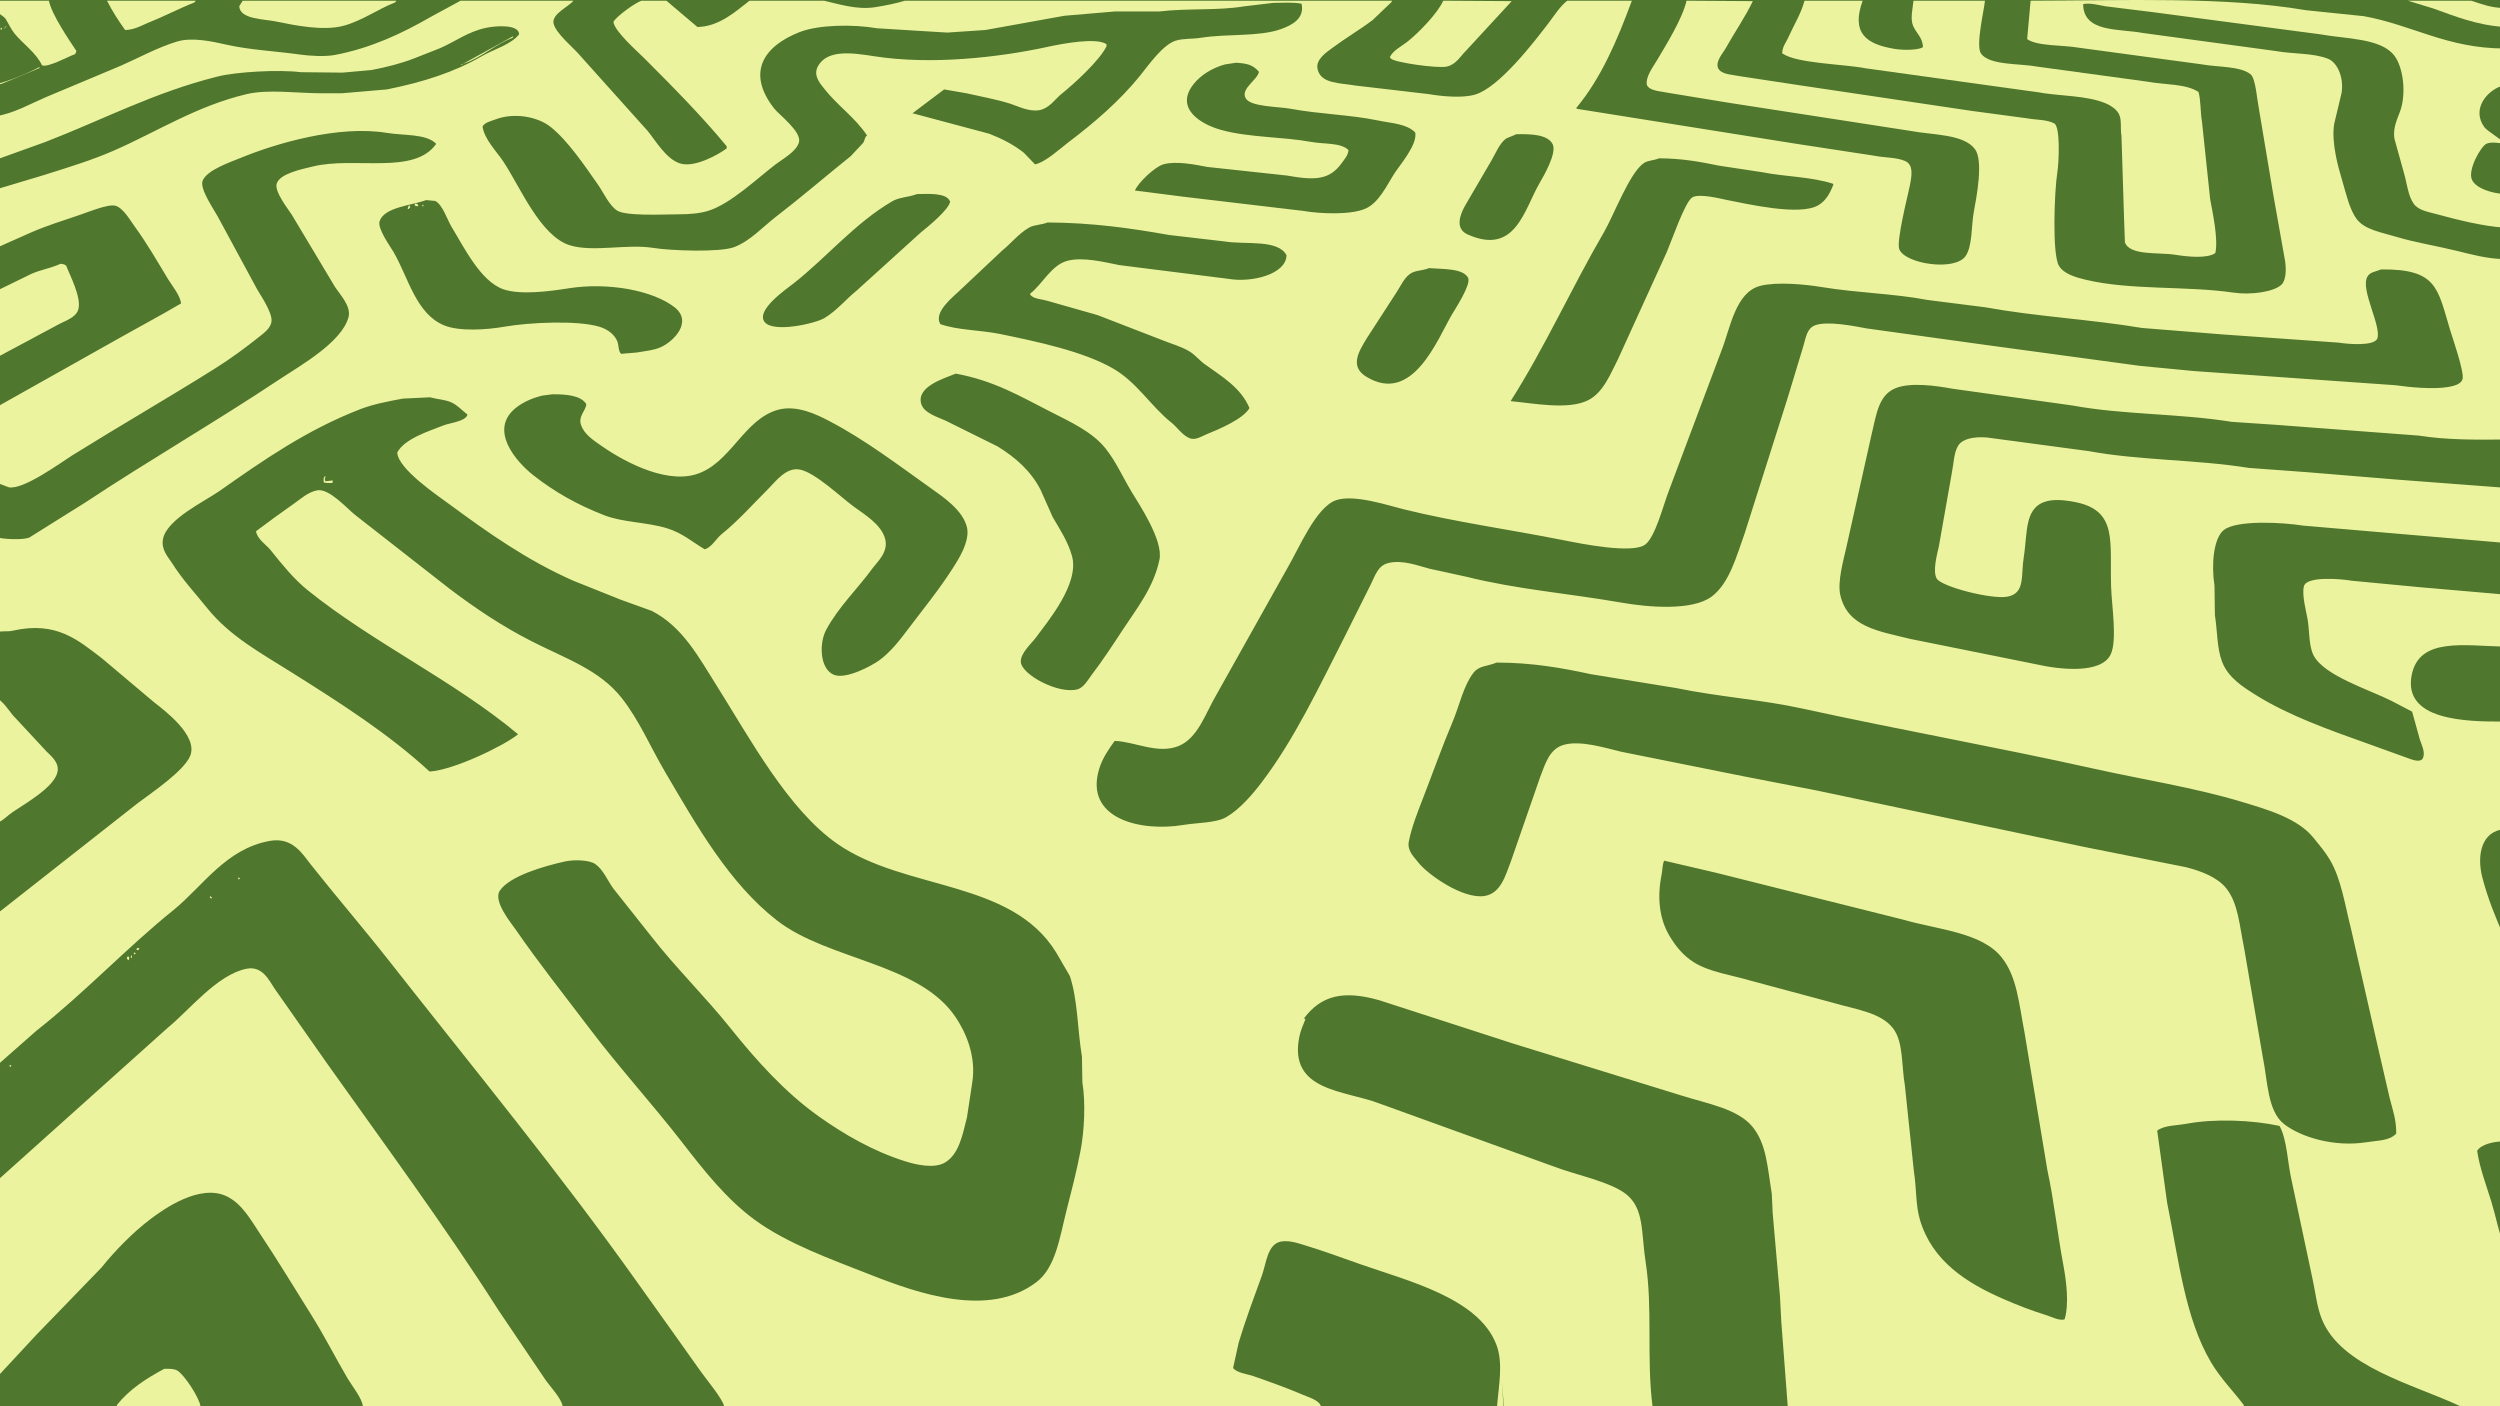 <?xml version="1.0" encoding="utf-8"?>
<!-- Generator: Adobe Illustrator 27.5.0, SVG Export Plug-In . SVG Version: 6.00 Build 0)  -->
<svg version="1.1" id="Layer_1" xmlns="http://www.w3.org/2000/svg" xmlns:xlink="http://www.w3.org/1999/xlink" x="0px" y="0px"
	 viewBox="0 0 1920 1080" style="enable-background:new 0 0 1920 1080;" xml:space="preserve">
<rect x="0" y="0" width="1920" height="1080" fill="#333333" stroke="none"/>
<g>
	<defs>
		<rect id="SVGID_1_" width="1920" height="1080"/>
	</defs>
	<clipPath id="SVGID_00000137846086645305771260000010615054124088914842_">
		<use xlink:href="#SVGID_1_"  style="overflow:visible;"/>
	</clipPath>
	
		<rect style="clip-path:url(#SVGID_00000137846086645305771260000010615054124088914842_);fill-rule:evenodd;clip-rule:evenodd;fill:#4f772d;" width="1920" height="1080"/>
	<g style="clip-path:url(#SVGID_00000137846086645305771260000010615054124088914842_);">
		<path style="fill:#ecf39e;" d="M382.82,1006.25c-41.746-65.406-87.337-127.066-131.625-189.5
			c-13.448-19.18-26.9-38.365-40.347-57.544c-4.124-6.152-9.274-17.638-21.496-15.213c-22.727,4.51-44.392,32.301-60.521,45.308
			c-43.65,39.131-87.313,78.273-130.963,117.404c-2.139,2.476-0.662,33.04-0.661,39.024c0,37.367,0,74.745,0,112.112
			c0.11,0,0.22,0,0.331,0c10.141-10.912,20.285-21.828,30.426-32.741c16.644-17.196,33.294-34.396,49.938-51.592
			c10.495-13.057,24.003-26.888,37.371-37.04c10.184-7.734,38.468-27.921,59.198-17.528c11.543,5.787,18.158,17.982,25.134,28.441
			c13.672,20.5,26.522,41.846,39.686,62.836c9.829,15.673,18.268,32.422,27.78,48.615c2.858,4.865,11.245,15.369,11.575,21.166
			c51.146,0,102.306,0,153.452,0c-0.81-6.04-10.233-15.837-13.559-20.835C406.633,1041.529,394.724,1023.887,382.82,1006.25z"/>
		<path style="fill:#ecf39e;" d="M0.844,23.034c0.528-0.652,0.448-0.452,0.661-1.654c-0.331,0-0.661,0-0.992,0
			C0.316,22.502,0.254,22.173,0.844,23.034z"/>
		<path style="fill:#ecf39e;" d="M324.945,158.628c0.11-0.441,0.22-0.882,0.331-1.323c-0.331,0-0.661,0-0.992,0
			c0.11,0.441,0.221,0.882,0.331,1.323C324.724,158.628,324.835,158.628,324.945,158.628z"/>
		<path style="fill:#ecf39e;" d="M136.106,1052.551c-2.46-1.405-6-1.374-9.922-1.323c-13.979,7.495-26.981,15.875-36.379,27.78
			c0,0.331,0,0.661,0,0.992c21.384,0,42.775,0,64.159,0C152.98,1073.104,141.347,1055.543,136.106,1052.551z"/>
		<path style="fill:#ecf39e;" d="M44.168,592.857c1.516-7.265-5.135-12.378-8.268-15.544c-8.708-9.369-17.419-18.742-26.127-28.111
			c-3.322-4.143-7.684-10.866-12.567-13.229c0,32.076,0,64.162,0,96.238c4.989-1.695,8.521-5.861,12.567-8.599
			C19.163,617.262,41.714,604.611,44.168,592.857z"/>
		<path style="fill:#ecf39e;" d="M60.042,237.999c3.051-9.053-6.801-27.469-9.26-34.064c-1.305-0.791-2.096-1.271-4.299-1.323
			c-7.473,3.399-15.057,4.508-22.158,7.607c-9.039,4.409-18.08,8.819-27.119,13.229c0,17.085,0,34.176,0,51.261
			c15.432-8.267,30.868-16.537,46.3-24.804C49.003,246.713,57.902,244.349,60.042,237.999z"/>
		<path style="fill:#ecf39e;" d="M-1.471,23.365c-0.441-0.22-0.882-0.441-1.323-0.661c0,0.551,0,1.102,0,1.654
			c0.331-0.11,0.661-0.221,0.992-0.331C-1.692,23.806-1.581,23.586-1.471,23.365z"/>
		<path style="fill:#ecf39e;" d="M1068.062,44.862c2.127,3.047,36.038,7.829,42.993,6.284c7.102-1.578,10.213-7.529,14.552-11.906
			c11.794-12.786,23.592-25.577,35.386-38.363c-17.526-0.11-35.058-0.221-52.584-0.331c-4.396,9.839-19.155,24.866-27.449,31.418
			c-4.432,3.5-11.017,6.615-13.559,11.906C1067.621,44.2,1067.841,44.531,1068.062,44.862z"/>
		<path style="fill:#ecf39e;" d="M211.509,16.42c14.512,2.932,36.664,7.673,52.584,3.307c14.338-3.932,26.108-12.739,39.355-17.859
			c0.331-0.441,0.661-0.882,0.992-1.323c-39.351,0-78.714,0-118.065,0c-0.882,1.433-1.764,2.866-2.646,4.299
			C184.352,14.806,202.436,14.587,211.509,16.42z"/>
		<path style="fill:#ecf39e;" d="M1563.804,70.657c18.045,3.334,38.766,2.397,53.907,8.929c3.548,1.531,7.876,4.566,9.591,7.937
			c2.379,4.676,0.946,10.422,1.984,16.867c0.661,21.053,1.323,42.113,1.984,63.167c0.22,6.173,0.441,12.347,0.661,18.52
			c3.603,10.505,26.171,7.549,38.694,9.591c8.869,1.446,24.553,3.154,30.756-1.323c2.352-10.626-2.002-30.619-3.969-41.339
			c-2.094-19.841-4.189-39.688-6.284-59.529c-1.364-8.003-0.802-16.145-2.646-22.819c-9.547-6.419-25.85-5.464-39.355-7.937
			c-28.218-3.858-56.445-7.717-84.663-11.575c-13.128-2.503-36.326-0.802-42.993-9.921c-4.341-5.938,2.252-32.946,2.976-40.678
			c-18.298,0-36.601,0-54.899,0c-0.533,5.905-2.608,13.569-0.331,19.182c2.242,5.526,7.51,9.187,7.606,16.536
			c-4.16,2.444-15.371,2.31-21.496,1.323c-22.061-3.554-33.818-12.078-24.804-37.04c-14.881,0-29.766,0-44.646,0
			c-2.813,10.355-8.392,19.01-12.567,28.442c-1.624,3.669-4.443,6.813-4.63,11.906c10.835,7.96,47.428,8.233,64.159,11.575
			C1476.491,58.531,1520.154,64.595,1563.804,70.657z"/>
		<path style="fill:#ecf39e;" d="M4.482,14.766c2.392,3.899,3.876,7.512,6.614,10.914c6.398,7.948,16.688,14.838,21.166,24.473
			c4.567,1.996,20.43-6.955,25.465-8.599c0.331-0.771,0.661-1.543,0.992-2.315c-5.813-8.747-19.057-28.144-21.166-38.694
			c-13.448,0-26.9,0-40.347,0c0,2.645,0,5.292,0,7.937C-1.066,10.823,2.883,12.16,4.482,14.766z"/>
		<path style="fill:#ecf39e;" d="M4.151,21.381c0.331-0.331,0.661-0.661,0.992-0.992c-0.331,0-0.661,0-0.992,0
			C4.151,20.719,4.151,21.05,4.151,21.381z"/>
		<path style="fill:#ecf39e;" d="M113.948,17.412c12.307-4.891,23.759-10.998,35.387-15.544c0.331-0.441,0.661-0.882,0.992-1.323
			c-22.707,0-45.42,0-68.127,0c3.95,7.9,8.897,15.564,13.89,22.489C103.38,22.915,108.524,19.568,113.948,17.412z"/>
		<path style="fill:#ecf39e;" d="M2.828,21.381c0.11,0.22,0.221,0.441,0.331,0.661c0.468-0.66,0.258-0.507,0.331-0.992
			C3.269,21.16,3.049,21.271,2.828,21.381z"/>
		<path style="fill:#ecf39e;" d="M6.135,62.389c8.157-3.417,16.316-6.835,24.473-10.252c0-0.11,0-0.22,0-0.331
			c-0.331,0-0.661,0-0.992,0c-5.725,3.268-25.87,11.878-32.41,12.567C-1.481,66.041,3.7,63.257,6.135,62.389z"/>
		<path style="fill:#ecf39e;" d="M354.378,49.161c-0.22,0.11-0.441,0.221-0.661,0.331c0.551,0,1.102,0,1.654,0
			c0-0.11,0-0.22,0-0.331C355.04,49.161,354.709,49.161,354.378,49.161z"/>
		<path style="fill:#ecf39e;" d="M1770.832,7.821c-61.792-10.6-139.448-7.394-211.327-7.276c-0.882,9.81-1.764,19.623-2.646,29.434
			c7.139,5.59,28.351,4.59,39.355,6.614c31.746,4.299,63.5,8.599,95.246,12.898c11.685,2.157,29.132,1.177,37.04,7.606
			c3.833,3.116,4.972,19.743,6.284,26.127c3.748,22.376,7.497,44.759,11.244,67.135c2.866,16.093,5.733,32.191,8.599,48.284
			c1.347,6.691,1.347,16.185-2.315,19.843c-5.856,5.849-24.03,8.135-36.709,6.284c-36.765-5.368-79.166-1.68-113.766-9.921
			c-7.936-1.89-16.723-4.494-20.504-10.583c-5.441-8.76-3.547-57.675-1.323-71.765c1.311-8.303,2.374-35.169-2.315-37.702
			c-5.72-3.089-13.763-2.604-21.166-3.969c-13.999-1.874-28.002-3.748-42.001-5.622c-44.422-6.614-88.857-13.229-133.278-19.843
			c-15.211-2.315-30.427-4.63-45.639-6.945c-6.211-1.302-13.862-1.192-16.205-6.284c-1.891-5.242,3.778-11.241,5.622-14.551
			c6.888-12.367,15.158-24.256,21.166-36.709c-16.975-0.11-33.955-0.221-50.93-0.331c-3.113,13.818-15.812,34.103-22.819,45.969
			c-2.513,4.255-9.028,12.765-7.606,18.851c2.317,4.698,10.776,4.669,16.536,5.953c15.432,2.535,30.868,5.071,46.3,7.606
			c46.296,7.165,92.605,14.332,138.901,21.496c17.285,3.385,41.516,2.288,50.269,14.221c6.561,8.945,1.071,37.111-0.992,48.284
			c-1.946,10.541-0.927,25.998-6.283,33.733c-8.246,11.907-46.636,6.026-50.93-5.291c-2.331-6.142,6.371-40.389,7.937-47.954
			c1.662-8.026,3.329-16.94-3.638-19.843c-6.845-2.853-15.572-2.355-23.481-3.969c-20.172-3.086-40.349-6.174-60.521-9.26
			c-55.995-8.928-112.008-17.859-168.003-26.788c-0.11-0.22-0.22-0.441-0.331-0.661c19.031-22.827,31.396-51.802,42.662-82.348
			c-16.534,0-33.073,0-49.607,0c-5.423,4.172-9.737,11.064-13.89,16.536c-11.409,15.031-38.365,50.118-56.883,55.56
			c-9.914,2.914-25.429,1.351-35.387-0.331c-18.849-2.204-37.703-4.41-56.552-6.614c-12.105-2.115-26.802-1.262-29.103-12.898
			c-1.46-7.384,7.477-13.046,11.244-15.874c9.847-7.393,21.068-13.942,31.087-21.496c4.85-4.63,9.702-9.26,14.551-13.89
			c0.11-0.331,0.22-0.661,0.331-0.992c-81.568,0-163.161,0-244.729,0c-43.099,0-86.211,0-129.31,0
			c-6.708,2.028-14.494,3.621-22.819,4.961c-14.231,2.289-28.581-2.592-39.355-4.961c-19.069,0-38.144,0-57.214,0
			c-10.096,7.787-23.145,19.958-40.017,20.174c-7.936-6.724-15.875-13.45-23.812-20.174c-2.425,0-4.851,0-7.276,0
			c-3.968,0-7.938,0-11.906,0c-5.133,1.872-18.89,11.708-21.497,16.205c0.537,7.038,18.531,22.829,23.481,27.78
			c21.769,21.772,43.834,43.994,63.497,67.797c0,0.551,0,1.102,0,1.654c-5.714,4.31-24.408,15.081-35.717,11.575
			c-10.549-3.271-18.438-16.862-24.804-24.804c-17.195-19.18-34.396-38.365-51.592-57.544c-5.111-6.341-18.952-17.159-20.835-25.134
			c-1.734-7.342,12.182-13.264,15.213-17.528c-28.88,0-57.768,0-86.647,0c-7.716,4.189-15.434,8.379-23.15,12.567
			c-21.325,12.349-45.701,23.864-73.419,29.103c-7.779,1.47-19.503,0.688-26.788-0.331c-19.004-2.657-38.333-3.508-56.552-7.606
			c-10.922-2.457-26.286-5.908-38.032-2.315c-15.322,4.687-28.936,12.389-42.993,18.52c-19.18,8.047-38.365,16.096-57.544,24.142
			c-11.56,4.928-24.875,12.547-38.032,14.551c0,11.133,0,22.269,0,33.402c12.566-4.519,25.136-9.04,37.702-13.559
			c44.717-17.337,83.285-37.976,132.286-50.269c14.174-3.556,46.791-5.464,63.828-3.307c10.692,0.11,21.387,0.22,32.079,0.331
			c7.385-0.661,14.773-1.323,22.158-1.984c11.688-2.229,22.939-5.101,32.741-8.929c6.724-2.645,13.45-5.292,20.174-7.937
			c11.527-5.068,21.256-12.594,35.056-15.544c7.295-1.559,25.28-2.98,25.465,4.961c-6.143,7.921-19.895,11.682-28.772,16.867
			c-20.874,12.191-45.101,19.915-72.757,25.465c-11.574,0.992-23.151,1.984-34.725,2.976c-4.96,0-9.922,0-14.882,0
			c-19.541-0.003-41.406-3.308-58.206,0.661c-38.254,9.038-68.676,28.795-101.86,43.324c-17.081,7.478-35.043,12.901-53.907,18.851
			c-12.125,3.637-24.254,7.276-36.379,10.914c0,14.991,0,29.986,0,44.977c8.928-3.968,17.859-7.938,26.788-11.906
			c12.237-5.314,24.295-8.984,37.702-13.559c4.697-1.603,21.357-8.381,26.788-6.945c6.107,1.614,11.414,11.132,14.882,15.874
			c9.394,12.847,17.304,26.684,25.796,40.678c3.059,5.04,9.104,12.16,9.922,18.52c-4.409,2.535-8.82,5.071-13.229,7.606
			c-10.912,6.063-21.828,12.127-32.741,18.189c-31.966,17.967-63.941,35.94-95.907,53.907c0,19.29,0,38.585,0,57.875
			c3.197,1.212,6.394,2.425,9.591,3.638c11.38,2.125,40.595-19.478,48.615-24.473c36.534-22.752,73.72-44.159,109.797-66.804
			c12.101-7.596,23.2-15.811,34.064-24.473c3.382-2.696,8.813-6.541,9.26-11.906c0.553-6.633-8.1-19.373-10.914-24.142
			c-10.141-18.739-20.285-37.483-30.426-56.222c-2.36-4.518-14.119-21.253-11.575-27.449c3.41-8.307,21.163-14.208,30.095-17.859
			c25.701-10.503,74.005-25.037,111.451-18.851c13.199,2.181,30.073,0.535,37.702,8.268c0,0.11,0,0.221,0,0.331
			c-16.964,23.957-62.54,9.335-94.585,17.197c-8.935,2.192-25.43,5.462-27.78,13.229c-1.874,6.194,9.169,19.963,11.575,23.812
			c11.023,18.408,22.049,36.821,33.072,55.229c3.312,5.294,12.664,14.853,10.583,23.15c-4.889,19.489-37.196,37.481-52.914,47.954
			c-48.691,32.442-100.151,62.122-149.153,94.585c-14.44,9.039-28.884,18.08-43.324,27.119c-5.584,1.941-19.94,1.165-25.134-0.331
			c0,24.36,0,48.728,0,73.088c4.363-1.566,7.87-0.257,12.567-1.323c33.727-7.656,50.349,7.445,68.458,21.166
			c13.337,11.243,26.679,22.49,40.017,33.733c7.623,6.005,34.286,25.685,27.78,41.339c-4.794,11.536-29.599,28.256-40.017,36.048
			c-36.044,28.328-72.099,56.665-108.144,84.994c-1.881,2.174-0.662,25.116-0.661,30.095c0,28.88,0,57.768,0,86.647
			c0.11,0,0.22,0,0.331,0c10.141-8.928,20.285-17.859,30.426-26.788c36.797-28.909,68.854-63.293,105.167-92.6
			c22.509-18.166,40.361-47.386,74.411-53.245c17.272-2.972,24.86,10.24,31.418,18.52c19.708,24.885,40.512,49.027,60.19,74.08
			c64.315,81.882,130.342,162.015,191.153,247.706c15.961,22.492,32.242,45.029,48.284,67.797
			c3.682,5.226,16.434,20.489,17.528,26.126c152.775,0,305.596,0,458.371,0c-1.396-4.745-9.815-7.023-14.221-8.929
			c-11.883-5.141-24.92-9.737-37.702-14.221c-4.746-1.665-12.928-2.426-15.544-6.283c1.433-6.503,2.866-13.009,4.299-19.512
			c5.325-17.666,11.836-34.951,17.859-51.592c3.152-8.708,4.109-22.422,12.898-25.465c6.462-2.238,15.252,0.927,19.843,2.315
			c15.04,4.546,28.37,9.549,42.662,14.551c37.013,12.955,90.777,26.092,104.506,61.513c5.594,14.431,1.902,31.621,0.661,47.623
			c1.653,0,3.307,0,4.961,0c-0.441-6.393-0.882-12.788-1.323-19.182c0.551,6.393,1.102,12.788,1.654,19.182
			c38.028,0,76.068,0,114.097,0c-4.736-37.073,0.278-74.931-5.292-110.79c-3.512-22.613-0.894-41.162-15.213-52.253
			c-12.364-9.576-39.37-14.894-55.56-21.166c-44.532-16.093-89.077-32.191-133.609-48.284c-26.564-10.254-70.332-9.21-61.513-51.592
			c1.023-4.917,3.05-9.091,4.63-13.229c-0.86-0.649-0.31-0.323-1.323-0.331c13.402-17.939,30.355-21.963,57.875-14.221
			c34.391,11.133,68.792,22.269,103.183,33.402c43.209,13.337,86.431,26.679,129.64,40.017
			c19.085,6.023,43.092,10.061,54.237,24.142c10.513,13.283,11.101,30.005,14.551,51.261c0.22,4.85,0.441,9.702,0.661,14.551
			c1.874,21.384,3.748,42.775,5.622,64.159c0.331,6.393,0.661,12.788,0.992,19.182c1.653,21.715,3.307,43.436,4.961,65.151
			c116.731,0,233.497,0,350.227,0c0-0.331,0-0.661,0-0.992c-8.275-10.888-17.918-20.531-25.134-32.741
			c-19.92-33.707-24.65-77.837-33.733-122.695c-2.535-18.408-5.071-36.821-7.606-55.229c5.394-4.183,14.301-3.784,22.489-5.291
			c22.081-4.065,50.562-2.824,71.435,1.654c5.766,10.029,6.28,29.099,9.26,41.67c5.291,24.911,10.583,49.83,15.874,74.742
			c2.49,11.081,3.429,22.013,7.276,31.749c14.599,36.947,70.578,50.279,106.49,67.135c11.243,0,22.49,0,33.733,0
			c0-40.784,0-81.581,0-122.365c-4.185-10.83-6.396-23.285-9.921-34.725c-3.818-12.392-8.9-25.556-10.914-39.024
			c2.879-5.034,13.029-7.402,20.835-7.276c0-52.248,0-104.511,0-156.759c-6.273-14.221-12.723-29.841-16.866-45.969
			c-4.517-17.586-0.354-35.629,16.866-37.04c0-27.557,0-55.122,0-82.679c-30.512,0.207-77.841-1.114-71.104-35.717
			c5.69-29.227,40.432-22.435,71.104-21.827c0-13.337,0-26.679,0-40.017c-21.604-1.874-43.216-3.748-64.82-5.622
			c-17.416-1.653-34.837-3.307-52.253-4.961c-9.231-1.572-34.38-3.479-36.709,3.969c-1.958,6.26,1.699,19.863,2.646,25.134
			c1.696,9.449,0.825,20.573,4.63,28.111c7.955,15.759,43.204,26.566,59.859,35.056c5.291,2.756,10.583,5.512,15.874,8.268
			c1.984,7.165,3.969,14.332,5.953,21.497c0.994,3.226,4.466,9.628,2.315,14.221c-1.672,3.569-7.785,1.362-10.583,0.331
			c-10.692-3.858-21.387-7.717-32.079-11.575c-29.559-10.527-60.385-21.479-85.324-37.04c-10.381-6.477-21.406-13.446-26.126-25.465
			c-4.095-10.426-3.607-23.176-5.622-36.048c-0.11-7.606-0.22-15.214-0.331-22.819c-2.401-15.063-1.04-36.189,7.276-42.662
			c10.016-7.796,45.378-5.792,60.852-3.307c51.476,4.409,102.968,8.82,154.444,13.229c0-14.109,0-28.222,0-42.332
			c-27.667-2.094-55.342-4.189-83.01-6.284c-22.707-1.874-45.42-3.748-68.127-5.622c-14.991-1.102-29.986-2.205-44.977-3.307
			c-40.881-6.543-83.513-5.619-123.026-12.898c-24.691-3.307-49.389-6.615-74.08-9.921c-9.976-1.75-22.221-0.63-26.127,5.622
			c-3.469,5.553-3.421,13.747-4.961,21.166c-3.307,18.739-6.615,37.483-9.921,56.222c-1.343,6.051-4.966,19-1.654,24.804
			c3.527,6.178,41.85,16.122,54.237,13.89c13.888-2.503,10.318-16.053,12.567-30.095c3.19-19.922,0.017-40.153,19.843-43.654
			c6.863-1.212,15.638,0.193,20.835,1.323c31.743,6.9,25.247,30.714,26.457,65.151c0.513,14.603,4.756,40.875-0.331,51.592
			c-7.289,15.357-39.613,11.66-57.214,7.606c-32.297-6.503-64.603-13.009-96.9-19.512c-24.512-6.05-47.968-9.12-53.576-33.733
			c-2.305-10.116,2.593-27.256,4.63-36.379c6.503-29.1,13.009-58.209,19.512-87.309c3.707-15.007,5.105-29.609,18.189-35.056
			c11.558-4.811,31.568-1.886,43.655,0.331c30.753,4.299,61.516,8.599,92.27,12.898c39.393,7.273,81.625,6.009,122.365,12.567
			c11.464,0.772,22.931,1.543,34.395,2.315c24.801,1.874,49.61,3.748,74.411,5.622c11.684,0.882,23.372,1.764,35.056,2.646
			c20.635,3.294,43.213,3.245,65.482,2.976c0-46.185,0-92.384,0-138.57c-12.759-0.113-25.243-3.546-36.379-6.284
			c-16.025-3.94-32.108-6.417-46.962-10.914c-10.865-3.289-23.587-5.293-29.764-13.229c-5.697-7.319-8.338-19.664-11.244-29.434
			c-3.197-10.746-8.633-29.628-6.284-43.985c1.874-7.826,3.748-15.655,5.622-23.481c2.04-11.694-3.032-23.549-10.252-26.457
			c-11.457-4.614-27.154-3.588-40.017-5.953c-34.06-4.63-68.131-9.26-102.191-13.89c-18.7-3.476-45.735-0.157-45.969-22.158
			c5.001-1.223,12.364,0.822,17.197,1.654c12.456,1.543,24.915,3.087,37.371,4.63c42.438,5.622,84.888,11.245,127.325,16.866
			c20.219,3.664,47.006,2.912,57.214,16.536c6.559,8.755,8.945,27.423,4.961,40.678c-1.947,6.477-6.541,13.899-4.961,23.15
			c2.425,8.708,4.851,17.418,7.276,26.126c2.334,7.911,3.167,17.796,7.606,23.812c3.696,5.009,10.946,6.05,17.859,7.937
			c15.157,4.139,35.162,9.205,51.592,10.252c0-8.598,0-17.198,0-25.796c-9.203-0.518-21.644-4.163-24.804-10.914
			c-3.531-7.545,6.888-25.896,11.244-27.78c3.62-1.566,9.789-0.421,13.559,0c-0.356-2.201-12.952-9.516-15.213-12.567
			c-10.291-13.89,1.953-28.935,15.213-32.41c0-9.369,0-18.742,0-28.111c-44.016-0.111-70.417-18.007-107.813-24.804
			C1800.597,10.908,1785.712,9.365,1770.832,7.821z M1231.766,178.47c7.601-13.05,19.823-45.972,30.756-53.245
			c3.273-2.177,7.599-1.901,11.575-3.638c17.237,0.042,31.426,2.598,45.969,5.622c10.913,1.653,21.828,3.307,32.741,4.961
			c18.173,3.613,38.021,3.488,54.899,8.929c0.11,0.22,0.22,0.441,0.331,0.661c-2.581,6.718-5.766,12.451-11.575,15.874
			c-14.242,8.393-54.301-0.969-69.781-3.969c-5.312-1.029-21.874-5.405-27.119-1.984c-5.675,3.702-15.878,33.65-19.512,42.001
			c-12.456,27.336-24.915,54.681-37.371,82.017c-5.948,11.695-11.408,25.916-23.15,31.749c-15.214,7.558-41.793,2.267-59.198,0.661
			c0-0.11,0-0.22,0-0.331C1186.427,266.853,1206.988,221.01,1231.766,178.47z M1125.937,156.643
			c6.503-11.133,13.009-22.269,19.512-33.402c3.39-5.714,6.058-12.982,11.244-16.866c2.646-1.102,5.292-2.205,7.937-3.307
			c11.565-0.197,23.898,0.221,27.78,7.606c3.581,6.814-7.3,25.269-9.921,29.764c-12.028,20.627-18.509,55.97-55.229,39.686
			C1116.918,175.538,1121.392,164.289,1125.937,156.643z M1127.591,213.526c2.123,5.451-10.108,23.89-12.567,28.111
			c-11.242,19.295-30.254,69.433-65.812,47.623c-13.103-8.036-5.326-19.851,0.661-29.764c7.495-11.574,14.993-23.151,22.489-34.725
			c3.127-4.7,5.779-10.889,10.252-14.221c4.243-3.161,9.21-2.354,14.882-4.63C1108.122,206.801,1123.839,205.895,1127.591,213.526z
			 M1058.14,92.484c11.296,2.34,22.094,2.54,28.772,9.26c1.789,9.496-12.034,25.202-16.205,31.749
			c-5.901,9.261-11.71,22.242-22.158,26.788c-11.147,4.85-34.15,4.029-47.954,1.654c-30.753-3.637-61.516-7.276-92.27-10.914
			c-12.015-1.543-24.033-3.087-36.048-4.63c-0.22,0-0.441,0-0.661,0c2.212-5.923,15.376-18.352,21.827-20.174
			c9.964-2.813,24.587,0.262,33.733,1.984c20.392,2.204,40.79,4.41,61.182,6.614c21.228,3.76,32.784,3.736,42.331-9.921
			c1.906-2.726,4.586-5.397,4.961-9.591c-5.695-5.862-18.67-4.502-28.441-6.284c-22.4-4.084-48.019-3.295-69.45-9.26
			c-16.07-4.473-35.59-16.749-21.166-35.056c5.536-7.027,14.34-12.508,24.142-15.213c2.866-0.441,5.733-0.882,8.599-1.323
			c8.736,0.597,12.914,1.655,17.528,6.945c-0.921,6.181-14.182,12.937-10.252,20.174c3.343,6.852,25.263,6.5,34.725,8.268
			C1013.274,87.653,1036.973,88.1,1058.14,92.484z M804.482,231.054c12.786,3.637,25.577,7.276,38.363,10.914
			c16.534,6.393,33.073,12.788,49.607,19.181c7.221,2.96,14.465,4.803,20.835,8.599c4.572,2.724,7.841,6.995,11.906,9.921
			c13.1,9.43,27.792,17.956,34.394,33.733c-4.76,8.383-23.214,16.174-33.072,20.174c-3.518,1.427-8.437,4.797-12.898,2.976
			c-5.683-2.319-9.368-8.29-13.89-11.906c-16.181-12.937-26.435-31.002-44.977-41.67c-22.63-13.02-57.281-20.43-86.647-26.457
			c-15.12-3.103-32.744-2.858-45.969-7.606c-5.414-9.259,9.948-20.865,14.552-25.465c11.023-10.361,22.049-20.726,33.071-31.087
			c6.958-5.617,12.474-12.881,20.504-17.528c4.123-2.385,9.316-1.964,14.221-3.969c33.733,0.129,63.492,4.279,93.262,9.591
			c14.219,1.653,28.443,3.307,42.662,4.961c16.55,2.675,40.954-1.84,47.623,10.583c-0.238,14.716-26.843,21.178-44.316,18.189
			c-27.998-3.527-56.004-7.056-84.002-10.583c-10.844-2.107-27.877-6.544-40.016-3.307c-12.33,3.288-19.197,18.048-28.442,25.134
			c0,0.331,0,0.661,0,0.992C793.934,229.683,799.917,229.663,804.482,231.054z M679.802,413.94
			c-2.963-11.323-16.03-18.894-24.473-25.134c-9.691-7.162-28.874-25.521-40.678-28.111c-10.572-2.32-18.761,8.839-23.811,13.89
			c-11.984,11.987-23.478,25.034-36.709,35.717c-4.043,3.264-7.508,10.005-12.898,11.575c-9.396-5.536-17.112-12.541-29.103-16.205
			c-15.335-4.686-33.838-4.435-47.954-9.921c-20.992-8.159-38.414-18.06-54.568-30.757c-13.453-10.573-34.618-35.031-13.229-51.922
			c5.357-4.231,12.529-7.462,20.174-9.26c2.535-0.331,5.071-0.661,7.606-0.992c10.814-0.113,22.183,0.902,26.127,7.606
			c-0.593,5.58-6.483,9.192-3.969,16.205c2.53,7.057,9.503,11.525,15.213,15.544c13.887,9.774,47.54,29.663,72.757,22.158
			c26.672-7.938,36.708-42.226,63.167-49.607c14.489-4.042,30.287,3.867,39.355,8.599c27.611,14.407,53.091,33.892,78.049,51.592
			c9.781,6.937,24.694,17.034,27.78,30.095c2.563,10.844-7.197,25.608-10.914,31.418c-10.534,16.469-22.271,30.785-33.733,45.969
			c-6.789,8.994-13.716,18.162-22.819,24.804c-5.021,3.663-25.618,15.13-35.056,10.914c-10.591-4.732-11.116-24.124-5.622-34.394
			c9.281-17.35,23.93-31.32,35.386-46.962C673.764,431.457,682.448,424.05,679.802,413.94z M633.171,244.283
			c-6.874,4.129-39.277,11.641-45.969,2.976c-7.038-9.111,17.134-25.537,22.489-29.764c25.346-20.011,46.993-46.204,75.403-62.836
			c5.743-3.362,12.038-2.941,19.182-5.622c9.103-0.163,22.397-0.966,25.134,5.291c0.11,0.11,0.22,0.22,0.331,0.331
			c-0.846,6.387-17.534,19.815-22.489,23.812c-16.424,14.881-32.853,29.766-49.277,44.647
			C649.575,229.893,642.703,238.558,633.171,244.283z M380.174,91.823c14.977-5.753,32.898-2.099,42.662,5.622
			c13.265,10.49,26.476,30.219,36.379,44.316c4.287,6.102,8.443,15.678,14.551,19.843c6.777,4.621,36.132,2.981,47.623,2.976
			c8.191-0.003,16.003-0.641,22.489-2.646c17.533-5.42,38.113-25.395,52.253-36.048c5.307-3.998,15.858-9.731,17.528-16.866
			c1.879-8.03-15.414-20.957-19.181-25.796c-21.443-27.542-8.022-47.692,19.512-58.537c14.676-5.78,41.134-6.151,59.529-2.976
			c8.928,0.551,17.859,1.102,26.788,1.654c9.039,0.551,18.08,1.102,27.119,1.654c9.81-0.661,19.623-1.323,29.434-1.984
			c20.172-3.637,40.349-7.276,60.521-10.914c12.897-1.102,25.797-2.205,38.694-3.307c11.353,0,22.71,0,34.064,0
			c22.245-2.641,45.132-0.519,65.482-3.969c7.496-0.882,14.993-1.764,22.489-2.646c7.017-0.028,15.547-0.599,21.496,0.661
			c2.542,11.437-7.569,16.554-15.874,19.512c-16.907,6.021-41.41,3.419-61.182,6.614c-6.976,1.127-13.809,0.369-19.843,2.315
			c-9.746,3.143-20.918,19.084-27.119,26.788c-15.704,19.511-35.485,36.41-55.56,51.592c-6.118,4.626-17.11,14.958-25.134,16.536
			c-2.866-2.976-5.733-5.953-8.599-8.929c-7.631-6.083-16.582-10.667-26.457-14.552c-19.4-5.181-38.806-10.363-58.206-15.544
			c-0.22,0-0.441,0-0.661,0c0-0.11,0-0.221,0-0.331c8.047-6.063,16.096-12.127,24.142-18.189c5.732,0.992,11.465,1.984,17.197,2.976
			c11.693,2.669,22.594,4.575,33.402,7.937c5.899,1.835,14.655,6.584,22.819,4.961c7.479-1.487,11.766-8.478,16.866-12.567
			c9.678-7.759,28.966-25.383,34.394-36.379c0-0.551,0-1.102,0-1.654c-7.695-5.419-34.263-0.351-44.977,1.984
			c-37.752,8.227-89.795,14.089-133.278,7.276c-17.257-2.704-36.122-5.337-43.324,7.606c-4.014,7.214,1.777,13.488,4.961,17.528
			c10.157,12.886,23.47,21.824,32.741,35.717c-1.905,1.148-1.752,3.834-2.976,5.622c-3.197,3.417-6.394,6.835-9.591,10.252
			c-19.264,15.42-37.882,31.521-57.544,46.631c-9.936,7.635-19.375,18.302-31.749,23.15c-10.803,4.233-48.755,2.869-62.505,0.661
			c-20.12-3.229-45.923,3.511-63.828-1.984c-22.851-7.012-38.435-45.285-51.261-64.49c-5.012-7.505-14.424-16.784-15.874-26.788
			C372.522,93.956,376.472,93.245,380.174,91.823z M291.543,169.872c3.721-10.923,24.316-11.956,35.717-16.205
			c2.315,0.22,4.63,0.441,6.945,0.661c5.708,2.743,9.279,14.465,12.567,19.843c9.329,15.255,22.162,41.777,39.686,47.954
			c13.078,4.61,35.732,1.603,49.938-0.661c30.959-4.936,65.34,1.707,81.687,14.552c14.147,11.116-0.689,26.347-10.914,30.756
			c-5.543,2.39-11.199,2.713-18.189,3.969c-3.968,0.331-7.938,0.661-11.906,0.992c-2.21-1.554-1.885-6.967-2.976-9.591
			c-2.348-5.643-7.736-9.394-13.89-11.244c-16.816-5.055-54.046-3.301-72.757,0c-13.536,2.388-34.522,3.802-46.3-0.992
			c-21.815-8.88-27.602-37.068-39.024-56.552C299.723,189.256,289.656,175.409,291.543,169.872z M829.947,883.224
			c-3.161,16.715-6.986,31.15-10.914,46.631c-5.327,20.998-8.291,43.613-23.15,54.899c-36.447,27.68-90.959,8.565-126.995-5.622
			c-31.003-12.205-64.088-23.916-89.293-42.332c-21.491-15.702-38.986-37.872-55.229-58.867
			c-23.108-29.867-48.824-57.953-71.765-88.301c-18.948-25.066-38.453-49.472-56.552-75.734
			c-3.127-4.537-17.524-21.734-12.236-29.764c7.481-11.362,33.917-18.937,49.938-22.489c7.254-1.608,18.852-1.243,23.481,1.984
			c6.102,4.255,9.491,12.841,13.89,18.851c9.7,12.235,19.403,24.474,29.103,36.709c18.981,24.353,41.293,46.108,60.521,70.112
			c19.918,24.865,41.957,49.551,68.127,68.127c19.263,13.673,41.508,26.616,66.143,34.394c8.491,2.681,22.438,5.932,30.756,0.992
			c10.684-6.345,13.466-21.108,16.867-34.725c1.323-8.708,2.646-17.418,3.969-26.126c3.506-21.023-5.17-39.5-12.567-50.599
			c-27.901-41.866-97.934-43.891-137.247-74.411c-36.898-28.646-61.747-72.893-85.986-114.097
			c-11.374-19.335-19.95-39.864-33.402-56.883c-17.128-21.671-42.879-30.148-68.789-43.324
			c-23.171-11.783-43.362-25.395-63.167-40.347c-24.25-18.959-48.507-37.924-72.757-56.883c-5.476-4.21-19.908-20.654-29.103-18.851
			c-7.08,1.388-12.713,6.642-17.859,10.252c-9.958,6.988-19.616,13.994-29.103,21.166c0.951,6.174,7.88,10.352,11.244,14.551
			c8.571,10.699,17.767,22.161,28.442,30.757c50.123,40.362,112.029,69.329,161.389,110.459c0,0.11,0,0.22,0,0.331
			c-11.347,9.052-49.732,27.453-67.797,28.441c-31.427-28.998-68.787-52.771-105.829-76.064
			c-23.859-15.003-47.555-27.814-64.82-49.277c-9.202-11.439-19.064-21.932-27.119-34.725c-2.811-4.465-8.588-10.187-6.945-18.52
			c3.014-15.287,31.742-28.675,43.654-37.04c33.485-23.515,66.476-46.558,107.482-62.505c10.117-3.934,21.57-6.138,33.072-8.268
			c6.944-0.331,13.891-0.661,20.835-0.992c6.031,1.635,11.482,1.653,16.536,3.969c4.846,2.221,8.235,6.265,12.236,9.26
			c-0.929,5.153-13.631,6.469-18.189,8.268c-11.669,4.605-29.98,10.25-35.717,20.835c0.288,12.523,31.213,33.283,40.347,40.017
			c29.306,21.602,59.442,42.922,94.915,58.537c12.125,4.85,24.254,9.702,36.379,14.552c7.936,2.866,15.875,5.733,23.811,8.599
			c23.67,12.064,36.131,35.618,49.938,57.544c25.202,40.024,54.704,95.082,92.6,121.372c52.098,36.142,133.475,27.218,168.003,83.34
			c3.527,6.063,7.056,12.127,10.583,18.189c6.121,18.692,5.673,39.984,9.26,61.844c0.11,6.614,0.221,13.229,0.331,19.843
			C833.866,846.996,832.713,868.599,829.947,883.224z M827.632,529.359c-14.458,4.151-43.357-11.288-43.654-21.166
			c-0.205-6.787,8.338-14.089,11.575-18.52c8.969-12.277,33.528-41.221,27.78-62.505c-3.014-11.162-9.509-20.855-14.882-30.095
			c-3.086-6.944-6.174-13.891-9.26-20.835c-7.405-14.564-19.455-25.06-33.071-33.402c-13.337-6.614-26.679-13.229-40.017-19.843
			c-6.24-2.742-16.413-5.873-18.52-12.567c-4.263-13.54,17.814-19.901,26.457-23.481c29.506,5.429,49.448,17.398,72.427,29.103
			c15.343,7.815,32.43,15.537,42.662,28.442c7.92,9.988,13.055,21.734,19.843,33.072c5.767,9.632,24.557,37.328,21.496,52.253
			c-4.336,21.151-17.438,37.501-27.78,53.245c-7.898,12.024-15.58,23.853-24.142,35.056
			C835.737,521.79,832.484,527.966,827.632,529.359z M1585.631,1013.195c-3.67,1.487-9.951-1.854-13.559-2.976
			c-12.065-3.752-22.744-7.924-33.402-12.567c-28.534-12.43-54.785-29.203-64.159-60.852c-3.382-11.418-2.531-23.956-4.63-37.04
			c-2.315-22.045-4.63-44.098-6.945-66.143c-2.704-15.922-1.082-33.218-8.929-43.654c-9.451-12.569-29.278-14.766-46.3-19.843
			c-20.943-5.622-41.893-11.245-62.836-16.866c-15.401-4.569-31.766-6.581-43.985-14.221c-8.059-5.039-13.956-12.232-18.851-20.504
			c-7.46-12.607-9.561-28.883-5.953-46.631c0.775-3.81,0.542-7.91,1.984-10.914c13.227,3.086,26.458,6.174,39.686,9.26
			c47.949,12.015,95.912,24.033,143.861,36.048c26.99,7.767,60.383,9.712,75.734,29.103c11.737,14.825,13.124,34.975,17.528,57.875
			c5.842,35.162,11.686,70.336,17.528,105.498c5.147,23.764,7.609,48.087,12.236,72.757
			C1586.902,983.589,1589.197,1001.316,1585.631,1013.195z M1607.458,590.211c38.448,8.565,77.467,14.576,113.766,25.465
			c20.812,6.243,43.465,12.827,55.56,27.78c4.369,5.401,8.945,10.726,12.567,16.866c8.753,14.839,11.424,34.162,16.205,52.914
			c6.944,30.533,13.891,61.075,20.835,91.608c2.976,12.897,5.953,25.797,8.929,38.694c2.155,8.454,5.202,16.801,4.961,27.119
			c-5.519,5.579-13.211,5.069-23.15,6.614c-24.52,3.812-49.954-3.906-62.836-13.89c-12.995-10.072-12.589-32.721-16.536-51.922
			c-4.74-27.667-9.481-55.342-14.221-83.01c-3.615-17.474-4.506-34.349-13.559-45.969c-6.69-8.587-19.24-13.512-31.418-16.536
			c-26.014-5.181-52.035-10.363-78.049-15.544c-68.451-14.44-136.923-28.884-205.374-43.324
			c-18.739-3.637-37.483-7.276-56.222-10.914c-31.304-6.283-62.619-12.568-93.923-18.851c-10.828-2.528-30.875-9.024-43.985-5.291
			c-11.096,3.159-14.156,14.413-18.189,24.804c-7.495,21.604-14.993,43.216-22.489,64.82c-4.144,10.577-7.58,24.431-20.174,26.457
			c-16.816,2.705-44.296-16.985-50.93-25.796c-2.712-3.601-8.676-8.73-7.276-15.874c2.231-11.382,6.945-23.163,10.914-33.402
			c7.771-20.05,14.768-39.838,22.819-58.867c5.105-12.065,8.218-27.462,15.874-37.371c4.452-5.762,10.381-4.836,17.859-7.937
			c27.254,0.046,49.538,3.992,72.427,8.929c21.715,3.527,43.436,7.056,65.151,10.583c33.024,6.837,65.412,8.832,97.561,15.874
			C1459.225,560.598,1533.661,573.77,1607.458,590.211z M1795.966,263.134c7.935,1.264,26.947,2.72,29.764-2.976
			c3.541-9.573-13.171-37.74-7.606-47.623c2.126-3.776,6.353-3.826,10.583-5.622c42.898-0.378,43.292,14.236,52.914,46.3
			c1.774,5.911,11.211,32.738,9.591,38.032c-1.174,3.836-6.566,5.198-10.914,5.953c-11.308,1.962-30.223,0.211-40.347-1.323
			c-25.022-1.764-50.051-3.528-75.072-5.291c-26.675-1.874-53.358-3.748-80.033-5.622c-13.779-1.323-27.561-2.646-41.339-3.969
			c-39.792-5.401-79.596-10.804-119.388-16.205c-30.202-4.189-60.414-8.379-90.616-12.567c-9.016-1.67-30.278-6.049-39.686-2.315
			c-6.298,2.5-6.85,9.438-8.929,16.205c-4.078,13.448-8.158,26.9-12.237,40.347c-10.912,34.391-21.828,68.792-32.741,103.183
			c-6.342,17.537-11.737,38.451-25.465,48.615c-14.587,10.8-47.578,8.334-68.789,4.63c-41.378-7.225-80.497-10.214-119.057-19.843
			c-9.59-2.094-19.182-4.189-28.772-6.284c-8.391-2.133-20.791-7.114-31.749-4.299c-8.009,2.057-9.817,9.504-13.229,16.205
			c-6.944,13.889-13.891,27.781-20.835,41.67c-19.42,38.078-37.853,77.168-62.505,109.797c-7.445,9.854-16.982,21.145-27.78,27.449
			c-7.71,4.501-22.334,4.207-32.741,5.953c-33.26,5.581-76.43-4.872-64.82-42.993c2.576-8.458,7.285-15.092,11.906-21.497
			c14.745,0.319,32.984,10.361,48.946,3.969c15.02-6.015,20.904-25.382,28.772-38.694c18.408-32.848,36.821-65.705,55.229-98.553
			c8.373-14.178,21.635-46.294,37.04-51.592c13.85-4.763,39.973,3.992,51.922,6.945c40.23,9.941,81.088,15.448,123.026,23.811
			c14.009,2.794,52.708,10.551,62.505,3.307c7.851-5.805,14.036-30.824,18.189-41.339c13.448-35.824,26.899-71.659,40.347-107.482
			c6.89-17.339,10.668-45.132,30.095-49.938c12.9-3.191,34.475-1.065,46.962,0.992c27.61,4.548,55.151,4.94,81.356,9.921
			c14.771,1.874,29.545,3.748,44.316,5.622c39.416,7.172,79.8,9.121,120.38,15.874c20.612,1.653,41.231,3.307,61.844,4.961
			C1736.655,258.944,1766.315,261.039,1795.966,263.134z"/>
		<path style="fill:#ecf39e;" d="M393.734,27.995c-12.786,7.055-25.577,14.111-38.363,21.166
			c14.094-4.671,25.02-15.12,38.363-20.174C393.907,28.097,394.649,28.377,393.734,27.995z"/>
		<path style="fill:#ecf39e;" d="M315.023,159.289c-0.308-1.496,0.046-0.973-0.992-1.654c-0.331,0.882-0.661,1.764-0.992,2.646
			c0.221,0.11,0.441,0.221,0.661,0.331C314.141,160.171,314.582,159.73,315.023,159.289z"/>
		<path style="fill:#ecf39e;" d="M7.458,818.074c-0.11,0.22-0.22,0.441-0.331,0.661c0.331,0.221,0.661,0.441,0.992,0.661
			c0.221-0.441,0.441-0.882,0.661-1.323C8.34,818.074,7.899,818.074,7.458,818.074z"/>
		<path style="fill:#ecf39e;" d="M249.542,368.301c-0.238-1.099,0.184-1.128,0.661-2.315c-0.331,0-0.661,0-0.992,0
			c-0.22,0.441-0.441,0.882-0.661,1.323c0,0.992,0,1.984,0,2.976c1.077,0.99,4.719,0.594,6.614,0.661
			c0.11-0.22,0.22-0.441,0.331-0.661c0-0.441,0-0.882,0-1.323c-1.874,0.221-3.748,0.441-5.622,0.661
			C249.762,369.183,249.652,368.742,249.542,368.301z"/>
		<path style="fill:#ecf39e;" d="M1897.826,0.546c-16.203,0-32.412,0-48.615,0c6.503,1.984,13.009,3.969,19.512,5.953
			c16.958,6.021,32.698,12.703,54.568,14.221c0-4.85,0-9.702,0-14.551C1913.137,6.08,1905.417,2.968,1897.826,0.546z"/>
		<path style="fill:#ecf39e;" d="M319.323,158.297c0.441,0,0.882,0,1.323,0c0.221,0,0.441,0,0.661,0
			c-0.466-1.705-0.614-1.837-2.646-1.984C318.412,157.579,318.31,157.502,319.323,158.297z"/>
		<path style="fill:#ecf39e;" d="M100.72,733.411c-0.11,0.551-0.22,1.102-0.331,1.654c0.11,0.22,0.221,0.441,0.331,0.661
			c0.22-0.11,0.441-0.221,0.661-0.331C101.232,734.064,101.277,734.106,100.72,733.411z"/>
		<path style="fill:#ecf39e;" d="M183.068,673.882c-0.197,1.121-0.26,0.792,0.331,1.654c0.331-0.331,0.661-0.661,0.992-0.992
			C183.95,674.323,183.509,674.102,183.068,673.882z"/>
		<path style="fill:#ecf39e;" d="M103.035,731.426c-0.11,0.22-0.22,0.441-0.331,0.661c0.11,0.331,0.221,0.661,0.331,0.992
			c0.441-0.331,0.882-0.661,1.323-0.992C103.917,731.867,103.476,731.647,103.035,731.426z"/>
		<path style="fill:#ecf39e;" d="M97.743,734.733c-0.11,0.441-0.22,0.882-0.331,1.323c0.331,0.441,0.661,0.882,0.992,1.323
			c0.11,0,0.22,0,0.331,0c0.22-0.551,0.441-1.102,0.661-1.654c-0.11-0.11-0.22-0.221-0.331-0.331c0-0.22,0-0.441,0-0.661
			C98.625,734.733,98.184,734.733,97.743,734.733z"/>
		<path style="fill:#ecf39e;" d="M161.241,688.103c0,0.441,0,0.882,0,1.323c0.331,0.221,0.661,0.441,0.992,0.661
			c0.22-0.22,0.441-0.441,0.661-0.661C162.343,688.984,161.792,688.543,161.241,688.103z"/>
		<path style="fill:#ecf39e;" d="M105.35,728.119c-0.22,0.331-0.441,0.661-0.661,0.992c0.652,0.528,0.452,0.449,1.654,0.661
			c0.221-0.551,0.441-1.102,0.661-1.654C106.452,728.119,105.901,728.119,105.35,728.119z"/>
	</g>
</g>
</svg>
